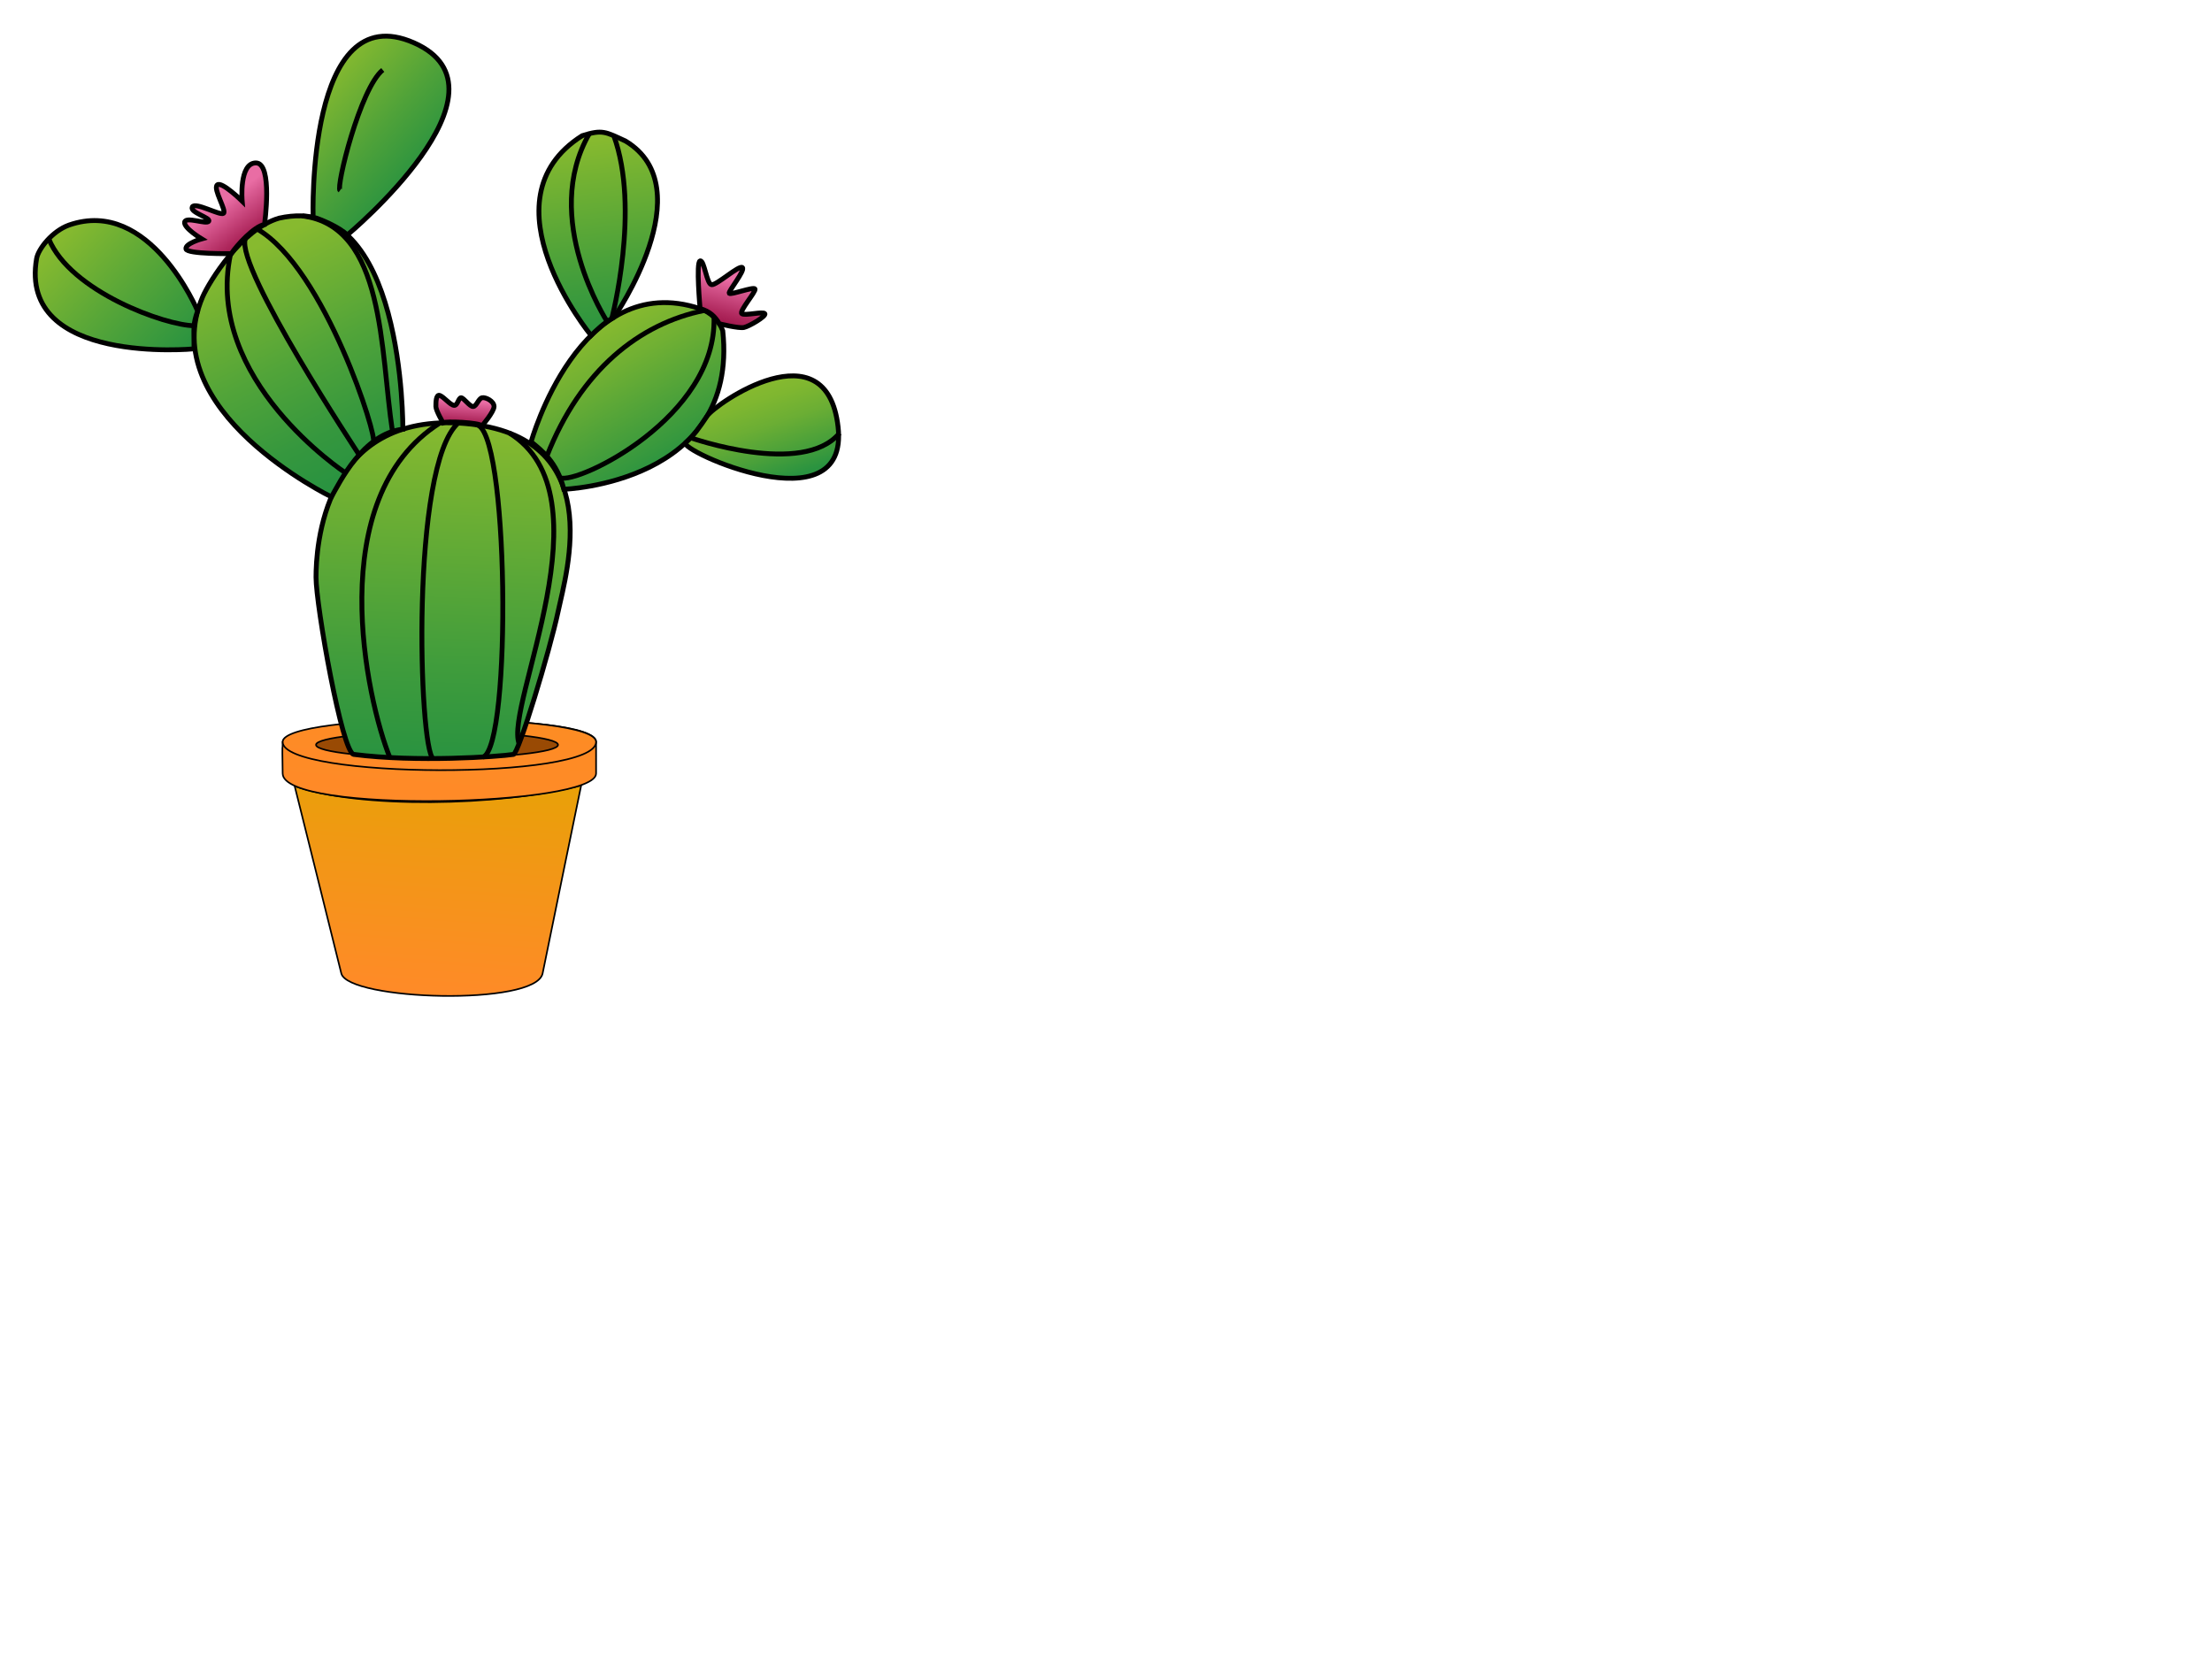 <?xml version="1.0" encoding="utf-8"?>
<!-- Generator: Adobe Illustrator 23.0.4, SVG Export Plug-In . SVG Version: 6.00 Build 0)  -->
<svg version="1.1" id="Layer_1" xmlns="http://www.w3.org/2000/svg" xmlns:xlink="http://www.w3.org/1999/xlink" x="0px" y="0px"
	 viewBox="0 0 1365.6 1037.4" style="enable-background:new 0 0 1365.6 1037.4;" xml:space="preserve">
<style type="text/css">
	.st0{fill:url(#SVGID_1_);stroke:#000000;stroke-miterlimit:10;}
	.st1{fill:url(#SVGID_2_);stroke:#000000;stroke-miterlimit:10;}
	.st2{fill:url(#SVGID_3_);stroke:#000000;stroke-miterlimit:10;}
	.st3{fill:#994A04;stroke:#000000;stroke-miterlimit:10;}
	.st4{fill:url(#SVGID_4_);stroke:#000000;stroke-width:3;stroke-miterlimit:10;}
	.st5{fill:none;stroke:#000000;stroke-width:3;stroke-miterlimit:10;}
	.st6{fill:url(#SVGID_5_);stroke:#000000;stroke-width:3;stroke-miterlimit:10;}
	.st7{fill:url(#SVGID_6_);stroke:#000000;stroke-width:3;stroke-miterlimit:10;}
	.st8{fill:url(#SVGID_7_);stroke:#000000;stroke-width:3;stroke-miterlimit:10;}
	.st9{fill:url(#SVGID_8_);stroke:#000000;stroke-width:3;stroke-miterlimit:10;}
	.st10{fill:url(#SVGID_9_);stroke:#000000;stroke-width:3;stroke-miterlimit:10;}
	.st11{fill:url(#SVGID_10_);stroke:#000000;stroke-width:3;stroke-miterlimit:10;}
	.st12{fill:url(#SVGID_11_);stroke:#000000;stroke-width:3;stroke-miterlimit:10;}
	.st13{fill:url(#SVGID_12_);stroke:#000000;stroke-width:3;stroke-miterlimit:10;}
	.st14{fill:url(#SVGID_13_);stroke:#000000;stroke-width:3;stroke-miterlimit:10;}
</style>
<title>plantpot</title>
<g id="Pot_copy">
	
		<linearGradient id="SVGID_1_" gradientUnits="userSpaceOnUse" x1="234.374" y1="410.651" x2="244.449" y2="274.526" gradientTransform="matrix(1 0 0 1 26.36 203.85)">
		<stop  offset="0" style="stop-color:#FF8A28"/>
		<stop  offset="0.65" style="stop-color:#F19814"/>
		<stop  offset="1" style="stop-color:#E8A107"/>
	</linearGradient>
	<path class="st0" d="M181.9,485.3c0,0,24.7,99,28.8,115.7s120.2,20.4,124.3,0s23.8-116.1,23.8-116.1
		C308.1,498.1,220.7,499.3,181.9,485.3z"/>
	
		<linearGradient id="SVGID_2_" gradientUnits="userSpaceOnUse" x1="242.726" y1="292.762" x2="246.736" y2="238.605" gradientTransform="matrix(1 0 0 1 26.36 203.85)">
		<stop  offset="0" style="stop-color:#FF8A28"/>
		<stop  offset="1" style="stop-color:#FD8C23"/>
	</linearGradient>
	<path class="st1" d="M368,458.1c0,19.5,0-0.7,0,19.5s-193.1,25.1-193.5,0s0-10.9,0-19.5C176.4,441.9,368,438.6,368,458.1z"/>
	
		<linearGradient id="SVGID_3_" gradientUnits="userSpaceOnUse" x1="243.461" y1="273.047" x2="246.021" y2="238.484" gradientTransform="matrix(1 0 0 1 26.36 203.85)">
		<stop  offset="0" style="stop-color:#FF8A28"/>
		<stop  offset="1" style="stop-color:#FD8C23"/>
	</linearGradient>
	<path class="st2" d="M174.5,458.1c0-18.3,193.5-18.8,193.5,0l0,0C368,481.8,174.5,480.9,174.5,458.1z"/>
	<ellipse class="st3" cx="269.8" cy="459.9" rx="74.7" ry="8.1"/>
</g>
<g id="Base1_copy">
	
		<linearGradient id="SVGID_4_" gradientUnits="userSpaceOnUse" x1="250.356" y1="51.178" x2="242.566" y2="263.408" gradientTransform="matrix(1 0 0 1 26.36 203.85)">
		<stop  offset="3.000000e-02" style="stop-color:#87BA2F"/>
		<stop  offset="0.21" style="stop-color:#74B232"/>
		<stop  offset="0.74" style="stop-color:#3F9C3C"/>
		<stop  offset="1" style="stop-color:#2A9340"/>
	</linearGradient>
	<path class="st4" d="M287.1,261.5c-88.1-7.5-92,77.3-92,94.9s16.1,108.5,23.3,109.4c38.7,5,89.4,1.4,98.6,0
		c3,0,22.4-63.9,27.6-88.4S375.3,269,287.1,261.5z"/>
	<path class="st5" d="M271.5,261.2c-72.9,46.5-45.1,171.2-30.8,206.6"/>
	<path class="st5" d="M283,261.1c-29.8,26.2-24.4,201.1-15.6,207.3"/>
	<path class="st5" d="M293.6,262.3c20.6-1.2,22.5,199.3,4.5,205.2"/>
	<path class="st5" d="M314.3,267.3c63.1,38.6-3.1,168.4,6.2,191.9"/>
</g>
<g id="Flower1_copy">
	
		<linearGradient id="SVGID_5_" gradientUnits="userSpaceOnUse" x1="259.645" y1="59.922" x2="260.825" y2="43.902" gradientTransform="matrix(1 0 0 1 26.36 203.85)">
		<stop  offset="0" style="stop-color:#9D1348"/>
		<stop  offset="0.27" style="stop-color:#AE275C"/>
		<stop  offset="0.81" style="stop-color:#D85990"/>
		<stop  offset="1" style="stop-color:#E96DA4"/>
	</linearGradient>
	<path class="st6" d="M297.6,262.9c0,0,7.4-8.6,7.4-11.9s-5.2-5.9-7.4-5.4s-3.3,5.1-5.4,5.4s-5.8-5.3-7.5-5.4s-2.1,4.9-4.4,4.7
		s-6.2-5.1-8.7-6.1s-2.5,4.3-2.5,6.8s4.4,10,4.4,10C275.6,260,295.3,260.8,297.6,262.9z"/>
</g>
<g id="baseL_copy">
	
		<linearGradient id="SVGID_6_" gradientUnits="userSpaceOnUse" x1="128.694" y1="-49.89" x2="195.104" y2="86.48" gradientTransform="matrix(1 0 0 1 26.36 203.85)">
		<stop  offset="0" style="stop-color:#87BA2F"/>
		<stop  offset="6.000000e-02" style="stop-color:#80B730"/>
		<stop  offset="0.49" style="stop-color:#51A439"/>
		<stop  offset="0.81" style="stop-color:#35973E"/>
		<stop  offset="1" style="stop-color:#2A9340"/>
	</linearGradient>
	<path class="st7" d="M204.6,306.8c4.9-8.5,19.4-39,44.1-41.8c0,0,1.3-147.7-76.4-130.3c-23,6.6-43.1,39.1-47.2,48.6
		C95,253.5,204.6,306.8,204.6,306.8z"/>
	<path class="st5" d="M142.3,157c-16.5,77.5,70.9,134.9,70.9,134.9"/>
	<path class="st5" d="M151.4,147.5c-5.8,18.4,70.3,133.3,70.3,133.3"/>
	<path class="st5" d="M158.9,141.5c41.8,24.3,74.9,130.3,71.5,131.3"/>
	<path class="st5" d="M186.6,133.3c51.3,6.4,48.1,83.7,55.7,133.1"/>
</g>
<g id="FlowerL_copy">
	
		<linearGradient id="SVGID_7_" gradientUnits="userSpaceOnUse" x1="129.44" y1="-52.629" x2="107.68" y2="-80.999" gradientTransform="matrix(1 0 0 1 26.36 203.85)">
		<stop  offset="0" style="stop-color:#9D1348"/>
		<stop  offset="0.23" style="stop-color:#AE275C"/>
		<stop  offset="0.71" style="stop-color:#D85990"/>
		<stop  offset="0.88" style="stop-color:#E96DA4"/>
	</linearGradient>
	<path class="st8" d="M163.3,138.6c0,0,5.3-38-5.3-38s-8.5,23.6-8.5,23.6s-12.7-12.5-15.4-10s5.9,15.8,3.9,17.5s-17.6-7.3-19.3-3.9
		s11.5,6.6,10.2,8.8c-1.3,2.2-14.1-3.1-14.9,0.5c-0.8,3.6,10.5,10.4,10.5,10.4s-10.3,2.9-9.7,6.2s28,2.9,28,2.9
		C146.3,151.3,156.8,139.8,163.3,138.6z"/>
</g>
<g id="baseL1_copy">
	
		<linearGradient id="SVGID_8_" gradientUnits="userSpaceOnUse" x1="8.801" y1="-56.663" x2="85.161" y2="15.697" gradientTransform="matrix(1 0 0 1 26.36 203.85)">
		<stop  offset="0" style="stop-color:#87BA2F"/>
		<stop  offset="0.45" style="stop-color:#5CA837"/>
		<stop  offset="1" style="stop-color:#2A9340"/>
	</linearGradient>
	<path class="st9" d="M122,192c0,0-29.5-70.6-79.5-53c-10.2,3.7-18.8,14.6-19.9,20.6c-11.5,66.2,97.2,55.8,97.2,55.8
		C119.8,201.9,119,200.7,122,192z"/>
	<path class="st5" d="M30.1,147.5c13.4,32.6,72.3,53.6,89.8,53.6"/>
</g>
<g id="baseL2_copy">
	
		<linearGradient id="SVGID_9_" gradientUnits="userSpaceOnUse" x1="168.112" y1="-152.049" x2="230.612" y2="-96.079" gradientTransform="matrix(1 0 0 1 26.36 203.85)">
		<stop  offset="0" style="stop-color:#87BA2F"/>
		<stop  offset="0.58" style="stop-color:#4FA239"/>
		<stop  offset="1" style="stop-color:#2A9340"/>
	</linearGradient>
	<path class="st10" d="M193.3,134.1c3.7,0.8,16.5,6.2,21.1,11c0,0,107.5-89.5,41.1-118.7S193.3,134.1,193.3,134.1z"/>
	<path class="st5" d="M236.3,43.2c-14,11.3-29,72.5-26.4,74.4"/>
</g>
<g id="baseR_copy">
	
		<linearGradient id="SVGID_10_" gradientUnits="userSpaceOnUse" x1="339.526" y1="-3.814" x2="386.686" y2="81.406" gradientTransform="matrix(1 0 0 1 26.36 203.85)">
		<stop  offset="3.000000e-02" style="stop-color:#87BA2F"/>
		<stop  offset="0.31" style="stop-color:#70B033"/>
		<stop  offset="0.89" style="stop-color:#36983E"/>
		<stop  offset="1" style="stop-color:#2A9340"/>
	</linearGradient>
	<path class="st11" d="M327.9,272.8c0,0,29.7-107.1,104.3-82.2c6.5,2.2,11.6,7.1,14,13.6c10.1,94.2-98.1,97.9-98.1,97.9
		C343.9,285.3,334.5,278.2,327.9,272.8z"/>
	<path class="st5" d="M337.6,281.7c20.8-53.2,57.3-82,97.2-90"/>
	<path class="st5" d="M345.8,295c10.9,4.2,96.9-37.5,95-99.1"/>
</g>
<g id="FlowerR_copy">
	
		<linearGradient id="SVGID_11_" gradientUnits="userSpaceOnUse" x1="419.529" y1="-2.285" x2="427.719" y2="-34.485" gradientTransform="matrix(1 0 0 1 26.36 203.85)">
		<stop  offset="0" style="stop-color:#9D1348"/>
		<stop  offset="0.23" style="stop-color:#AE275C"/>
		<stop  offset="0.71" style="stop-color:#D85990"/>
		<stop  offset="0.88" style="stop-color:#E96DA4"/>
	</linearGradient>
	<path class="st12" d="M432.2,190.5c0,0-2.6-28.6,0-29.4c2.6-0.8,4,14.3,7.1,14.7s17-12.3,19-10.6s-8.9,14.8-8.1,15.9
		c0.8,1.2,15-4.2,15.9-2.7s-10.1,13.9-8.1,15.3c1.9,1.4,13.3-1.6,14.2,0c0.9,1.6-9.7,7.8-12.9,8.5c-3.2,0.7-15.2-2.3-15.2-2.3
		C441.3,195.3,438.4,192.4,432.2,190.5z"/>
</g>
<g id="baseR1_copy">
	
		<linearGradient id="SVGID_12_" gradientUnits="userSpaceOnUse" x1="337.041" y1="-121.324" x2="353.311" y2="3.316" gradientTransform="matrix(1 0 0 1 26.36 203.85)">
		<stop  offset="3.000000e-02" style="stop-color:#87BA2F"/>
		<stop  offset="0.21" style="stop-color:#74B232"/>
		<stop  offset="0.74" style="stop-color:#3F9C3C"/>
		<stop  offset="1" style="stop-color:#2A9340"/>
	</linearGradient>
	<path class="st13" d="M379.1,195.9c0,0,55.3-79.8,7.1-108.8c-12.4-5.7-14.2-7.3-26.8-3.3c-63.1,39.9,5.5,123.3,5.5,123.3
		C368.2,204,372.7,199.3,379.1,195.9z"/>
	<path class="st5" d="M363.9,82.4c-30.4,52.5,10.9,116.1,10.9,116.1"/>
	<path class="st5" d="M377.7,196.6c0,0,17.8-67.6,1.2-112.9"/>
</g>
<g id="baseR2_copy">
	
		<linearGradient id="SVGID_13_" gradientUnits="userSpaceOnUse" x1="433.862" y1="32.782" x2="454.012" y2="92.812" gradientTransform="matrix(1 0 0 1 26.36 203.85)">
		<stop  offset="3.000000e-02" style="stop-color:#87BA2F"/>
		<stop  offset="0.2" style="stop-color:#7FB730"/>
		<stop  offset="0.46" style="stop-color:#6BAE34"/>
		<stop  offset="0.76" style="stop-color:#49A03A"/>
		<stop  offset="1" style="stop-color:#2A9340"/>
	</linearGradient>
	<path class="st14" d="M436.6,256.8c-4.8,7.1-8.1,12-13.3,16.5s101.2,52.8,94.1-9.7S441.4,249.6,436.6,256.8z"/>
	<path class="st5" d="M518.3,267.4c-22.7,27.3-91.9,2.9-91.9,2.9"/>
</g>
</svg>
